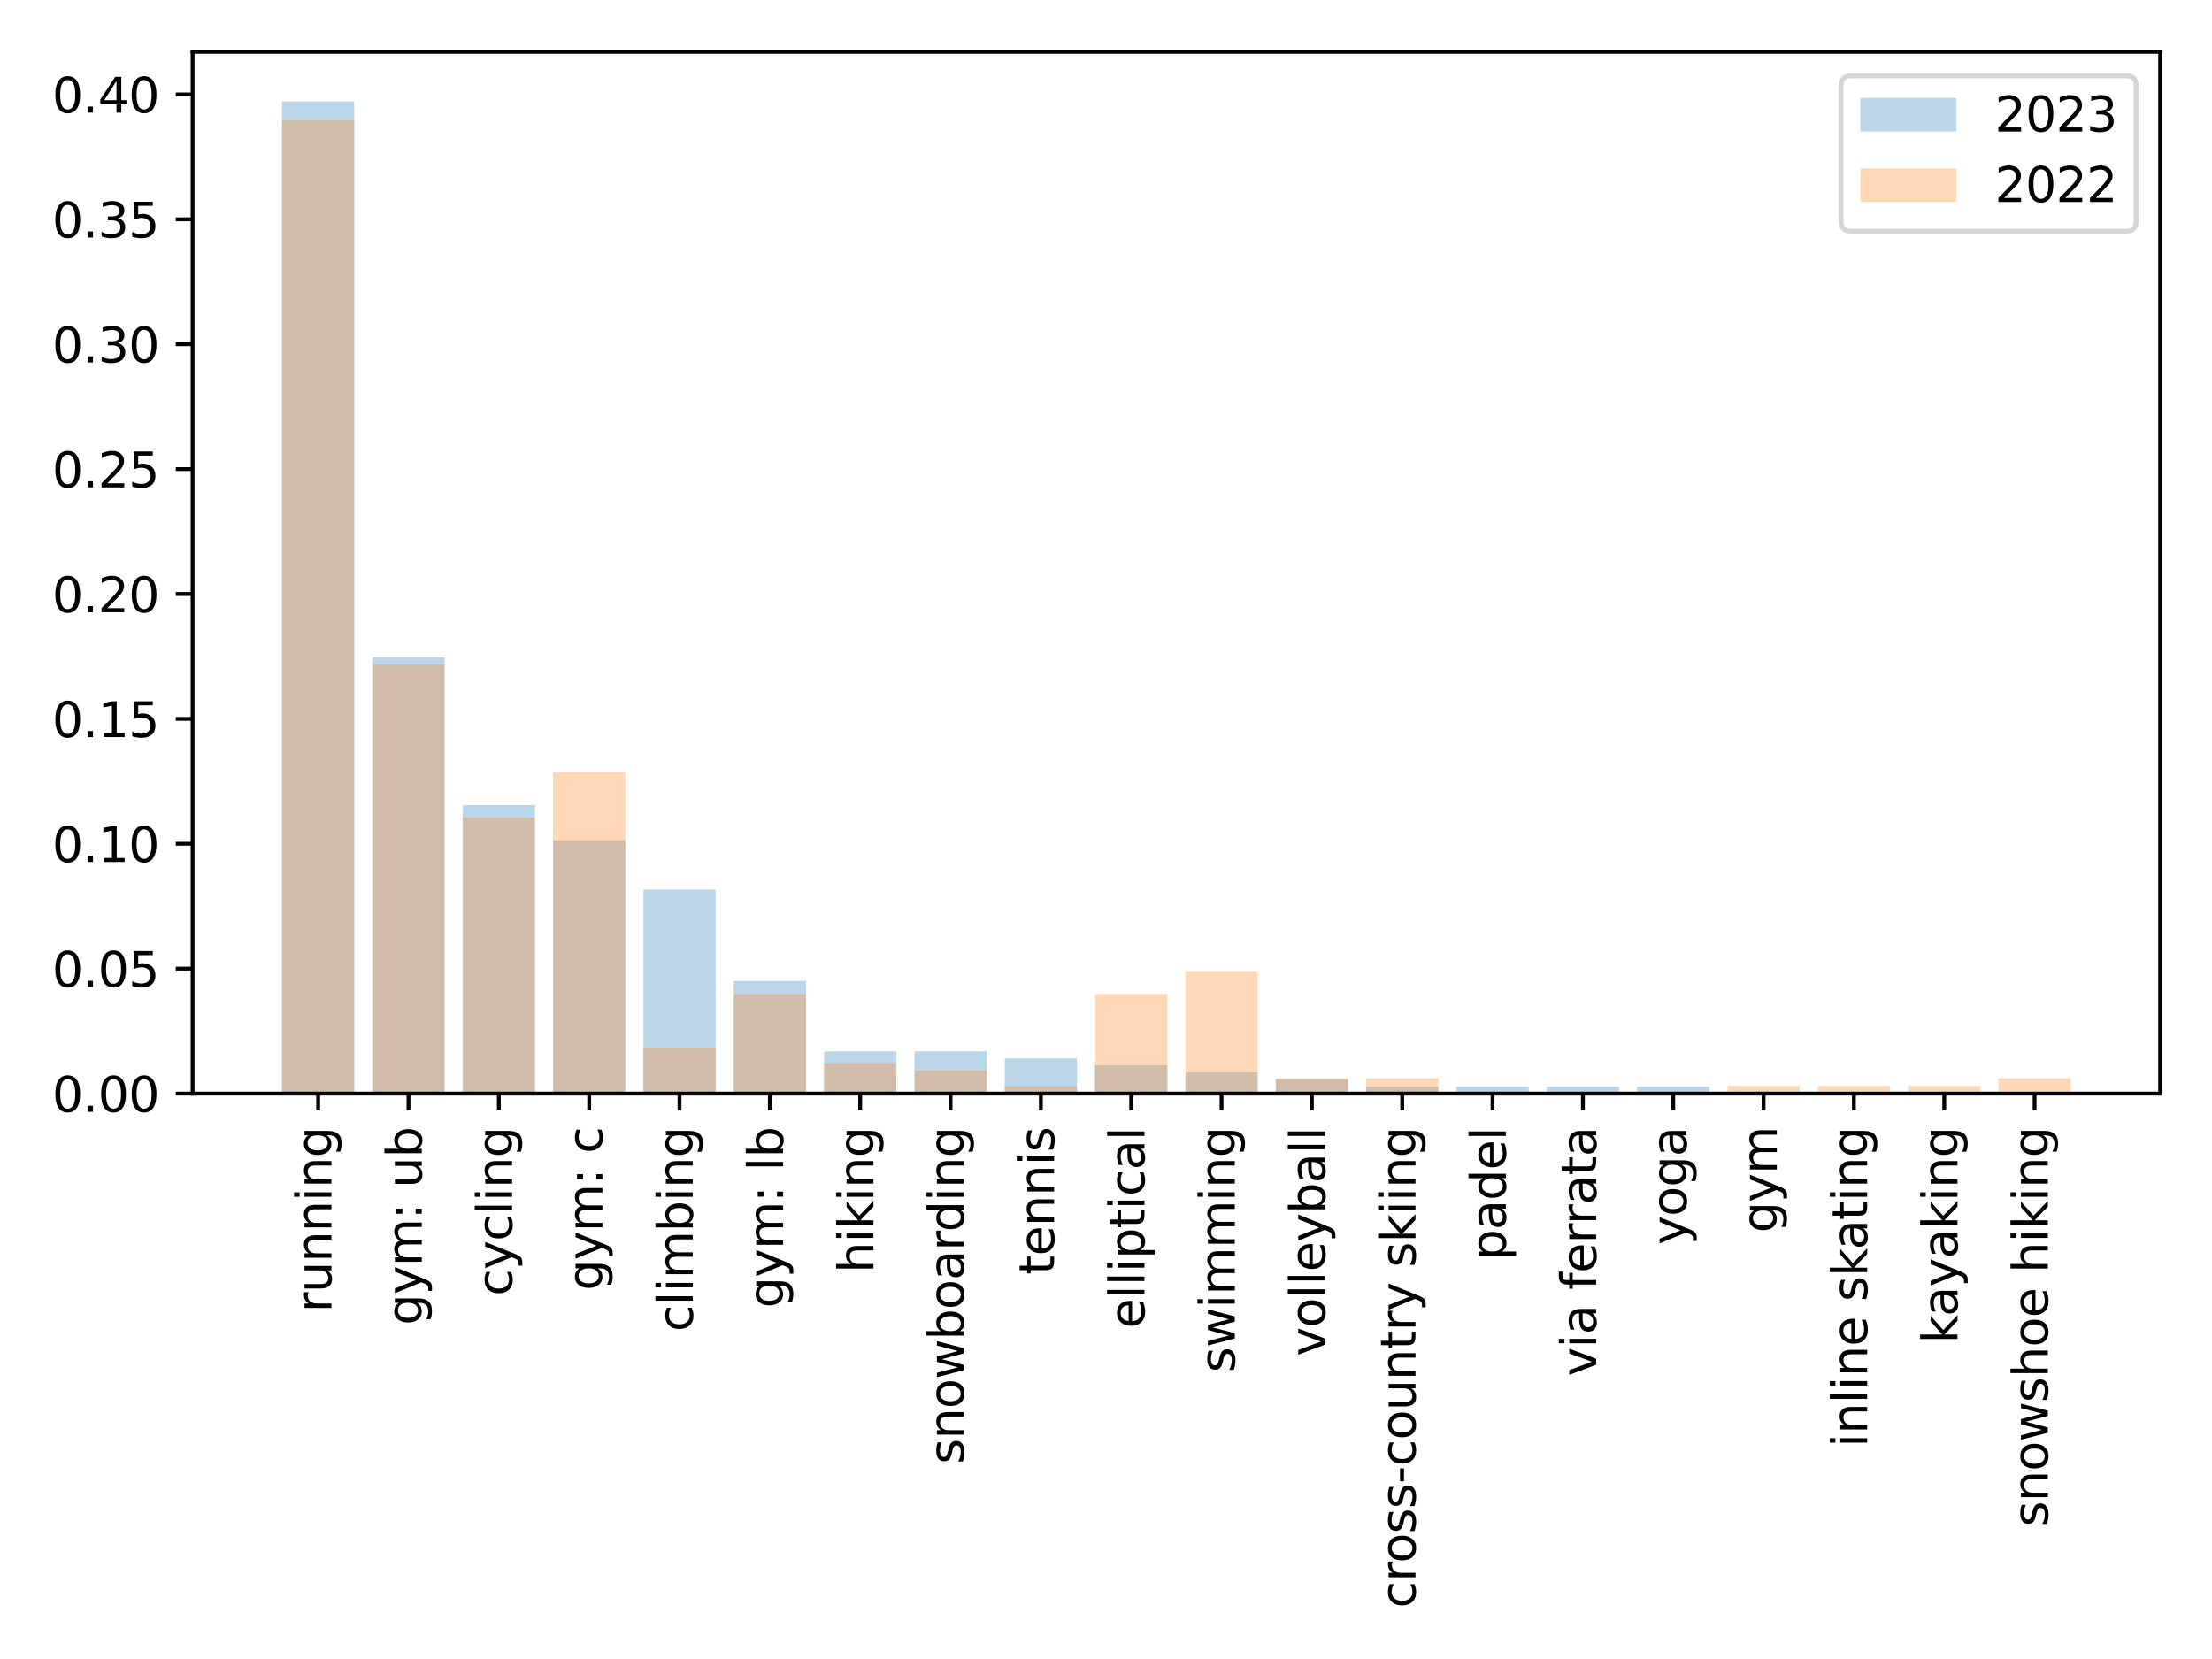 <?xml version="1.0" encoding="utf-8" standalone="no"?>
<!DOCTYPE svg PUBLIC "-//W3C//DTD SVG 1.1//EN"
  "http://www.w3.org/Graphics/SVG/1.1/DTD/svg11.dtd">
<svg xmlns:xlink="http://www.w3.org/1999/xlink" width="460.8pt" height="345.6pt" viewBox="0 0 460.8 345.6" xmlns="http://www.w3.org/2000/svg" version="1.1">
 <defs>
  <style type="text/css">*{stroke-linejoin: round; stroke-linecap: butt}</style>
 </defs>
 <g id="figure_1">
  <g id="patch_1">
   <path d="M 0 345.6 
L 460.8 345.6 
L 460.8 0 
L 0 0 
z
" style="fill: #ffffff"/>
  </g>
  <g id="axes_1">
   <g id="patch_2">
    <path d="M 40.12 227.81 
L 450 227.81 
L 450 10.8 
L 40.12 10.8 
z
" style="fill: #ffffff"/>
   </g>
   <g id="patch_3">
    <path d="M 58.751 227.81 
L 73.806 227.81 
L 73.806 21.134 
L 58.751 21.134 
z
" clip-path="url(#p280d5404fe)" style="fill: #1f77b4; opacity: 0.3"/>
   </g>
   <g id="patch_4">
    <path d="M 77.57 227.81 
L 92.625 227.81 
L 92.625 136.931 
L 77.57 136.931 
z
" clip-path="url(#p280d5404fe)" style="fill: #1f77b4; opacity: 0.3"/>
   </g>
   <g id="patch_5">
    <path d="M 96.389 227.81 
L 111.444 227.81 
L 111.444 167.713 
L 96.389 167.713 
z
" clip-path="url(#p280d5404fe)" style="fill: #1f77b4; opacity: 0.3"/>
   </g>
   <g id="patch_6">
    <path d="M 115.208 227.81 
L 130.263 227.81 
L 130.263 175.042 
L 115.208 175.042 
z
" clip-path="url(#p280d5404fe)" style="fill: #1f77b4; opacity: 0.3"/>
   </g>
   <g id="patch_7">
    <path d="M 134.027 227.81 
L 149.083 227.81 
L 149.083 185.302 
L 134.027 185.302 
z
" clip-path="url(#p280d5404fe)" style="fill: #1f77b4; opacity: 0.3"/>
   </g>
   <g id="patch_8">
    <path d="M 152.846 227.81 
L 167.902 227.81 
L 167.902 204.357 
L 152.846 204.357 
z
" clip-path="url(#p280d5404fe)" style="fill: #1f77b4; opacity: 0.3"/>
   </g>
   <g id="patch_9">
    <path d="M 171.666 227.81 
L 186.721 227.81 
L 186.721 219.015 
L 171.666 219.015 
z
" clip-path="url(#p280d5404fe)" style="fill: #1f77b4; opacity: 0.3"/>
   </g>
   <g id="patch_10">
    <path d="M 190.485 227.81 
L 205.54 227.81 
L 205.54 219.015 
L 190.485 219.015 
z
" clip-path="url(#p280d5404fe)" style="fill: #1f77b4; opacity: 0.3"/>
   </g>
   <g id="patch_11">
    <path d="M 209.304 227.81 
L 224.359 227.81 
L 224.359 220.481 
L 209.304 220.481 
z
" clip-path="url(#p280d5404fe)" style="fill: #1f77b4; opacity: 0.3"/>
   </g>
   <g id="patch_12">
    <path d="M 228.123 227.81 
L 243.178 227.81 
L 243.178 221.947 
L 228.123 221.947 
z
" clip-path="url(#p280d5404fe)" style="fill: #1f77b4; opacity: 0.3"/>
   </g>
   <g id="patch_13">
    <path d="M 246.942 227.81 
L 261.997 227.81 
L 261.997 223.413 
L 246.942 223.413 
z
" clip-path="url(#p280d5404fe)" style="fill: #1f77b4; opacity: 0.3"/>
   </g>
   <g id="patch_14">
    <path d="M 265.761 227.81 
L 280.816 227.81 
L 280.816 224.878 
L 265.761 224.878 
z
" clip-path="url(#p280d5404fe)" style="fill: #1f77b4; opacity: 0.3"/>
   </g>
   <g id="patch_15">
    <path d="M 284.58 227.81 
L 299.635 227.81 
L 299.635 226.344 
L 284.58 226.344 
z
" clip-path="url(#p280d5404fe)" style="fill: #1f77b4; opacity: 0.3"/>
   </g>
   <g id="patch_16">
    <path d="M 303.399 227.81 
L 318.454 227.81 
L 318.454 226.344 
L 303.399 226.344 
z
" clip-path="url(#p280d5404fe)" style="fill: #1f77b4; opacity: 0.3"/>
   </g>
   <g id="patch_17">
    <path d="M 322.218 227.81 
L 337.274 227.81 
L 337.274 226.344 
L 322.218 226.344 
z
" clip-path="url(#p280d5404fe)" style="fill: #1f77b4; opacity: 0.3"/>
   </g>
   <g id="patch_18">
    <path d="M 341.037 227.81 
L 356.093 227.81 
L 356.093 226.344 
L 341.037 226.344 
z
" clip-path="url(#p280d5404fe)" style="fill: #1f77b4; opacity: 0.3"/>
   </g>
   <g id="patch_19">
    <path d="M 359.857 227.81 
L 374.912 227.81 
L 374.912 227.81 
L 359.857 227.81 
z
" clip-path="url(#p280d5404fe)" style="fill: #1f77b4; opacity: 0.3"/>
   </g>
   <g id="patch_20">
    <path d="M 378.676 227.81 
L 393.731 227.81 
L 393.731 227.81 
L 378.676 227.81 
z
" clip-path="url(#p280d5404fe)" style="fill: #1f77b4; opacity: 0.3"/>
   </g>
   <g id="patch_21">
    <path d="M 397.495 227.81 
L 412.55 227.81 
L 412.55 227.81 
L 397.495 227.81 
z
" clip-path="url(#p280d5404fe)" style="fill: #1f77b4; opacity: 0.3"/>
   </g>
   <g id="patch_22">
    <path d="M 416.314 227.81 
L 431.369 227.81 
L 431.369 227.81 
L 416.314 227.81 
z
" clip-path="url(#p280d5404fe)" style="fill: #1f77b4; opacity: 0.3"/>
   </g>
   <g id="patch_23">
    <path d="M 58.751 227.81 
L 73.806 227.81 
L 73.806 25.095 
L 58.751 25.095 
z
" clip-path="url(#p280d5404fe)" style="fill: #ff7f0e; opacity: 0.3"/>
   </g>
   <g id="patch_24">
    <path d="M 77.57 227.81 
L 92.625 227.81 
L 92.625 138.424 
L 77.57 138.424 
z
" clip-path="url(#p280d5404fe)" style="fill: #ff7f0e; opacity: 0.3"/>
   </g>
   <g id="patch_25">
    <path d="M 96.389 227.81 
L 111.444 227.81 
L 111.444 170.347 
L 96.389 170.347 
z
" clip-path="url(#p280d5404fe)" style="fill: #ff7f0e; opacity: 0.3"/>
   </g>
   <g id="patch_26">
    <path d="M 115.208 227.81 
L 130.263 227.81 
L 130.263 160.77 
L 115.208 160.77 
z
" clip-path="url(#p280d5404fe)" style="fill: #ff7f0e; opacity: 0.3"/>
   </g>
   <g id="patch_27">
    <path d="M 134.027 227.81 
L 149.083 227.81 
L 149.083 218.233 
L 134.027 218.233 
z
" clip-path="url(#p280d5404fe)" style="fill: #ff7f0e; opacity: 0.3"/>
   </g>
   <g id="patch_28">
    <path d="M 152.846 227.81 
L 167.902 227.81 
L 167.902 207.06 
L 152.846 207.06 
z
" clip-path="url(#p280d5404fe)" style="fill: #ff7f0e; opacity: 0.3"/>
   </g>
   <g id="patch_29">
    <path d="M 171.666 227.81 
L 186.721 227.81 
L 186.721 221.425 
L 171.666 221.425 
z
" clip-path="url(#p280d5404fe)" style="fill: #ff7f0e; opacity: 0.3"/>
   </g>
   <g id="patch_30">
    <path d="M 190.485 227.81 
L 205.54 227.81 
L 205.54 223.021 
L 190.485 223.021 
z
" clip-path="url(#p280d5404fe)" style="fill: #ff7f0e; opacity: 0.3"/>
   </g>
   <g id="patch_31">
    <path d="M 209.304 227.81 
L 224.359 227.81 
L 224.359 226.214 
L 209.304 226.214 
z
" clip-path="url(#p280d5404fe)" style="fill: #ff7f0e; opacity: 0.3"/>
   </g>
   <g id="patch_32">
    <path d="M 228.123 227.81 
L 243.178 227.81 
L 243.178 207.06 
L 228.123 207.06 
z
" clip-path="url(#p280d5404fe)" style="fill: #ff7f0e; opacity: 0.3"/>
   </g>
   <g id="patch_33">
    <path d="M 246.942 227.81 
L 261.997 227.81 
L 261.997 202.271 
L 246.942 202.271 
z
" clip-path="url(#p280d5404fe)" style="fill: #ff7f0e; opacity: 0.3"/>
   </g>
   <g id="patch_34">
    <path d="M 265.761 227.81 
L 280.816 227.81 
L 280.816 224.618 
L 265.761 224.618 
z
" clip-path="url(#p280d5404fe)" style="fill: #ff7f0e; opacity: 0.3"/>
   </g>
   <g id="patch_35">
    <path d="M 284.58 227.81 
L 299.635 227.81 
L 299.635 224.618 
L 284.58 224.618 
z
" clip-path="url(#p280d5404fe)" style="fill: #ff7f0e; opacity: 0.3"/>
   </g>
   <g id="patch_36">
    <path d="M 303.399 227.81 
L 318.454 227.81 
L 318.454 227.81 
L 303.399 227.81 
z
" clip-path="url(#p280d5404fe)" style="fill: #ff7f0e; opacity: 0.3"/>
   </g>
   <g id="patch_37">
    <path d="M 322.218 227.81 
L 337.274 227.81 
L 337.274 227.81 
L 322.218 227.81 
z
" clip-path="url(#p280d5404fe)" style="fill: #ff7f0e; opacity: 0.3"/>
   </g>
   <g id="patch_38">
    <path d="M 341.037 227.81 
L 356.093 227.81 
L 356.093 227.81 
L 341.037 227.81 
z
" clip-path="url(#p280d5404fe)" style="fill: #ff7f0e; opacity: 0.3"/>
   </g>
   <g id="patch_39">
    <path d="M 359.857 227.81 
L 374.912 227.81 
L 374.912 226.214 
L 359.857 226.214 
z
" clip-path="url(#p280d5404fe)" style="fill: #ff7f0e; opacity: 0.3"/>
   </g>
   <g id="patch_40">
    <path d="M 378.676 227.81 
L 393.731 227.81 
L 393.731 226.214 
L 378.676 226.214 
z
" clip-path="url(#p280d5404fe)" style="fill: #ff7f0e; opacity: 0.3"/>
   </g>
   <g id="patch_41">
    <path d="M 397.495 227.81 
L 412.55 227.81 
L 412.55 226.214 
L 397.495 226.214 
z
" clip-path="url(#p280d5404fe)" style="fill: #ff7f0e; opacity: 0.3"/>
   </g>
   <g id="patch_42">
    <path d="M 416.314 227.81 
L 431.369 227.81 
L 431.369 224.618 
L 416.314 224.618 
z
" clip-path="url(#p280d5404fe)" style="fill: #ff7f0e; opacity: 0.3"/>
   </g>
   <g id="matplotlib.axis_1">
    <g id="xtick_1">
     <g id="line2d_1">
      <defs>
       <path id="mba46c4a6a1" d="M 0 0 
L 0 3.5 
" style="stroke: #000000; stroke-width: 0.8"/>
      </defs>
      <g>
       <use xlink:href="#mba46c4a6a1" x="66.279" y="227.81" style="stroke: #000000; stroke-width: 0.8"/>
      </g>
     </g>
     <g id="text_1">
      <!-- running -->
      <g transform="translate(69.038 273.397) rotate(-90) scale(0.1 -0.1)">
       <defs>
        <path id="DejaVuSans-72" d="M 2631 2963 
Q 2534 3019 2420 3045 
Q 2306 3072 2169 3072 
Q 1681 3072 1420 2755 
Q 1159 2438 1159 1844 
L 1159 0 
L 581 0 
L 581 3500 
L 1159 3500 
L 1159 2956 
Q 1341 3275 1631 3429 
Q 1922 3584 2338 3584 
Q 2397 3584 2469 3576 
Q 2541 3569 2628 3553 
L 2631 2963 
z
" transform="scale(0.016)"/>
        <path id="DejaVuSans-75" d="M 544 1381 
L 544 3500 
L 1119 3500 
L 1119 1403 
Q 1119 906 1312 657 
Q 1506 409 1894 409 
Q 2359 409 2629 706 
Q 2900 1003 2900 1516 
L 2900 3500 
L 3475 3500 
L 3475 0 
L 2900 0 
L 2900 538 
Q 2691 219 2414 64 
Q 2138 -91 1772 -91 
Q 1169 -91 856 284 
Q 544 659 544 1381 
z
M 1991 3584 
L 1991 3584 
z
" transform="scale(0.016)"/>
        <path id="DejaVuSans-6e" d="M 3513 2113 
L 3513 0 
L 2938 0 
L 2938 2094 
Q 2938 2591 2744 2837 
Q 2550 3084 2163 3084 
Q 1697 3084 1428 2787 
Q 1159 2491 1159 1978 
L 1159 0 
L 581 0 
L 581 3500 
L 1159 3500 
L 1159 2956 
Q 1366 3272 1645 3428 
Q 1925 3584 2291 3584 
Q 2894 3584 3203 3211 
Q 3513 2838 3513 2113 
z
" transform="scale(0.016)"/>
        <path id="DejaVuSans-69" d="M 603 3500 
L 1178 3500 
L 1178 0 
L 603 0 
L 603 3500 
z
M 603 4863 
L 1178 4863 
L 1178 4134 
L 603 4134 
L 603 4863 
z
" transform="scale(0.016)"/>
        <path id="DejaVuSans-67" d="M 2906 1791 
Q 2906 2416 2648 2759 
Q 2391 3103 1925 3103 
Q 1463 3103 1205 2759 
Q 947 2416 947 1791 
Q 947 1169 1205 825 
Q 1463 481 1925 481 
Q 2391 481 2648 825 
Q 2906 1169 2906 1791 
z
M 3481 434 
Q 3481 -459 3084 -895 
Q 2688 -1331 1869 -1331 
Q 1566 -1331 1297 -1286 
Q 1028 -1241 775 -1147 
L 775 -588 
Q 1028 -725 1275 -790 
Q 1522 -856 1778 -856 
Q 2344 -856 2625 -561 
Q 2906 -266 2906 331 
L 2906 616 
Q 2728 306 2450 153 
Q 2172 0 1784 0 
Q 1141 0 747 490 
Q 353 981 353 1791 
Q 353 2603 747 3093 
Q 1141 3584 1784 3584 
Q 2172 3584 2450 3431 
Q 2728 3278 2906 2969 
L 2906 3500 
L 3481 3500 
L 3481 434 
z
" transform="scale(0.016)"/>
       </defs>
       <use xlink:href="#DejaVuSans-72"/>
       <use xlink:href="#DejaVuSans-75" x="41.113"/>
       <use xlink:href="#DejaVuSans-6e" x="104.492"/>
       <use xlink:href="#DejaVuSans-6e" x="167.871"/>
       <use xlink:href="#DejaVuSans-69" x="231.25"/>
       <use xlink:href="#DejaVuSans-6e" x="259.033"/>
       <use xlink:href="#DejaVuSans-67" x="322.412"/>
      </g>
     </g>
    </g>
    <g id="xtick_2">
     <g id="line2d_2">
      <g>
       <use xlink:href="#mba46c4a6a1" x="85.098" y="227.81" style="stroke: #000000; stroke-width: 0.8"/>
      </g>
     </g>
     <g id="text_2">
      <!-- gym: ub -->
      <g transform="translate(87.857 276.051) rotate(-90) scale(0.1 -0.1)">
       <defs>
        <path id="DejaVuSans-79" d="M 2059 -325 
Q 1816 -950 1584 -1140 
Q 1353 -1331 966 -1331 
L 506 -1331 
L 506 -850 
L 844 -850 
Q 1081 -850 1212 -737 
Q 1344 -625 1503 -206 
L 1606 56 
L 191 3500 
L 800 3500 
L 1894 763 
L 2988 3500 
L 3597 3500 
L 2059 -325 
z
" transform="scale(0.016)"/>
        <path id="DejaVuSans-6d" d="M 3328 2828 
Q 3544 3216 3844 3400 
Q 4144 3584 4550 3584 
Q 5097 3584 5394 3201 
Q 5691 2819 5691 2113 
L 5691 0 
L 5113 0 
L 5113 2094 
Q 5113 2597 4934 2840 
Q 4756 3084 4391 3084 
Q 3944 3084 3684 2787 
Q 3425 2491 3425 1978 
L 3425 0 
L 2847 0 
L 2847 2094 
Q 2847 2600 2669 2842 
Q 2491 3084 2119 3084 
Q 1678 3084 1418 2786 
Q 1159 2488 1159 1978 
L 1159 0 
L 581 0 
L 581 3500 
L 1159 3500 
L 1159 2956 
Q 1356 3278 1631 3431 
Q 1906 3584 2284 3584 
Q 2666 3584 2933 3390 
Q 3200 3197 3328 2828 
z
" transform="scale(0.016)"/>
        <path id="DejaVuSans-3a" d="M 750 794 
L 1409 794 
L 1409 0 
L 750 0 
L 750 794 
z
M 750 3309 
L 1409 3309 
L 1409 2516 
L 750 2516 
L 750 3309 
z
" transform="scale(0.016)"/>
        <path id="DejaVuSans-20" transform="scale(0.016)"/>
        <path id="DejaVuSans-62" d="M 3116 1747 
Q 3116 2381 2855 2742 
Q 2594 3103 2138 3103 
Q 1681 3103 1420 2742 
Q 1159 2381 1159 1747 
Q 1159 1113 1420 752 
Q 1681 391 2138 391 
Q 2594 391 2855 752 
Q 3116 1113 3116 1747 
z
M 1159 2969 
Q 1341 3281 1617 3432 
Q 1894 3584 2278 3584 
Q 2916 3584 3314 3078 
Q 3713 2572 3713 1747 
Q 3713 922 3314 415 
Q 2916 -91 2278 -91 
Q 1894 -91 1617 61 
Q 1341 213 1159 525 
L 1159 0 
L 581 0 
L 581 4863 
L 1159 4863 
L 1159 2969 
z
" transform="scale(0.016)"/>
       </defs>
       <use xlink:href="#DejaVuSans-67"/>
       <use xlink:href="#DejaVuSans-79" x="63.477"/>
       <use xlink:href="#DejaVuSans-6d" x="122.656"/>
       <use xlink:href="#DejaVuSans-3a" x="220.068"/>
       <use xlink:href="#DejaVuSans-20" x="253.76"/>
       <use xlink:href="#DejaVuSans-75" x="285.547"/>
       <use xlink:href="#DejaVuSans-62" x="348.926"/>
      </g>
     </g>
    </g>
    <g id="xtick_3">
     <g id="line2d_3">
      <g>
       <use xlink:href="#mba46c4a6a1" x="103.917" y="227.81" style="stroke: #000000; stroke-width: 0.8"/>
      </g>
     </g>
     <g id="text_3">
      <!-- cycling -->
      <g transform="translate(106.676 269.968) rotate(-90) scale(0.1 -0.1)">
       <defs>
        <path id="DejaVuSans-63" d="M 3122 3366 
L 3122 2828 
Q 2878 2963 2633 3030 
Q 2388 3097 2138 3097 
Q 1578 3097 1268 2742 
Q 959 2388 959 1747 
Q 959 1106 1268 751 
Q 1578 397 2138 397 
Q 2388 397 2633 464 
Q 2878 531 3122 666 
L 3122 134 
Q 2881 22 2623 -34 
Q 2366 -91 2075 -91 
Q 1284 -91 818 406 
Q 353 903 353 1747 
Q 353 2603 823 3093 
Q 1294 3584 2113 3584 
Q 2378 3584 2631 3529 
Q 2884 3475 3122 3366 
z
" transform="scale(0.016)"/>
        <path id="DejaVuSans-6c" d="M 603 4863 
L 1178 4863 
L 1178 0 
L 603 0 
L 603 4863 
z
" transform="scale(0.016)"/>
       </defs>
       <use xlink:href="#DejaVuSans-63"/>
       <use xlink:href="#DejaVuSans-79" x="54.98"/>
       <use xlink:href="#DejaVuSans-63" x="114.16"/>
       <use xlink:href="#DejaVuSans-6c" x="169.141"/>
       <use xlink:href="#DejaVuSans-69" x="196.924"/>
       <use xlink:href="#DejaVuSans-6e" x="224.707"/>
       <use xlink:href="#DejaVuSans-67" x="288.086"/>
      </g>
     </g>
    </g>
    <g id="xtick_4">
     <g id="line2d_4">
      <g>
       <use xlink:href="#mba46c4a6a1" x="122.736" y="227.81" style="stroke: #000000; stroke-width: 0.8"/>
      </g>
     </g>
     <g id="text_4">
      <!-- gym: c -->
      <g transform="translate(125.495 268.863) rotate(-90) scale(0.1 -0.1)">
       <use xlink:href="#DejaVuSans-67"/>
       <use xlink:href="#DejaVuSans-79" x="63.477"/>
       <use xlink:href="#DejaVuSans-6d" x="122.656"/>
       <use xlink:href="#DejaVuSans-3a" x="220.068"/>
       <use xlink:href="#DejaVuSans-20" x="253.76"/>
       <use xlink:href="#DejaVuSans-63" x="285.547"/>
      </g>
     </g>
    </g>
    <g id="xtick_5">
     <g id="line2d_5">
      <g>
       <use xlink:href="#mba46c4a6a1" x="141.555" y="227.81" style="stroke: #000000; stroke-width: 0.8"/>
      </g>
     </g>
     <g id="text_5">
      <!-- climbing -->
      <g transform="translate(144.314 277.418) rotate(-90) scale(0.1 -0.1)">
       <use xlink:href="#DejaVuSans-63"/>
       <use xlink:href="#DejaVuSans-6c" x="54.98"/>
       <use xlink:href="#DejaVuSans-69" x="82.764"/>
       <use xlink:href="#DejaVuSans-6d" x="110.547"/>
       <use xlink:href="#DejaVuSans-62" x="207.959"/>
       <use xlink:href="#DejaVuSans-69" x="271.436"/>
       <use xlink:href="#DejaVuSans-6e" x="299.219"/>
       <use xlink:href="#DejaVuSans-67" x="362.598"/>
      </g>
     </g>
    </g>
    <g id="xtick_6">
     <g id="line2d_6">
      <g>
       <use xlink:href="#mba46c4a6a1" x="160.374" y="227.81" style="stroke: #000000; stroke-width: 0.8"/>
      </g>
     </g>
     <g id="text_6">
      <!-- gym: lb -->
      <g transform="translate(163.133 272.491) rotate(-90) scale(0.1 -0.1)">
       <use xlink:href="#DejaVuSans-67"/>
       <use xlink:href="#DejaVuSans-79" x="63.477"/>
       <use xlink:href="#DejaVuSans-6d" x="122.656"/>
       <use xlink:href="#DejaVuSans-3a" x="220.068"/>
       <use xlink:href="#DejaVuSans-20" x="253.76"/>
       <use xlink:href="#DejaVuSans-6c" x="285.547"/>
       <use xlink:href="#DejaVuSans-62" x="313.33"/>
      </g>
     </g>
    </g>
    <g id="xtick_7">
     <g id="line2d_7">
      <g>
       <use xlink:href="#mba46c4a6a1" x="179.193" y="227.81" style="stroke: #000000; stroke-width: 0.8"/>
      </g>
     </g>
     <g id="text_7">
      <!-- hiking -->
      <g transform="translate(181.953 265.18) rotate(-90) scale(0.1 -0.1)">
       <defs>
        <path id="DejaVuSans-68" d="M 3513 2113 
L 3513 0 
L 2938 0 
L 2938 2094 
Q 2938 2591 2744 2837 
Q 2550 3084 2163 3084 
Q 1697 3084 1428 2787 
Q 1159 2491 1159 1978 
L 1159 0 
L 581 0 
L 581 4863 
L 1159 4863 
L 1159 2956 
Q 1366 3272 1645 3428 
Q 1925 3584 2291 3584 
Q 2894 3584 3203 3211 
Q 3513 2838 3513 2113 
z
" transform="scale(0.016)"/>
        <path id="DejaVuSans-6b" d="M 581 4863 
L 1159 4863 
L 1159 1991 
L 2875 3500 
L 3609 3500 
L 1753 1863 
L 3688 0 
L 2938 0 
L 1159 1709 
L 1159 0 
L 581 0 
L 581 4863 
z
" transform="scale(0.016)"/>
       </defs>
       <use xlink:href="#DejaVuSans-68"/>
       <use xlink:href="#DejaVuSans-69" x="63.379"/>
       <use xlink:href="#DejaVuSans-6b" x="91.162"/>
       <use xlink:href="#DejaVuSans-69" x="149.072"/>
       <use xlink:href="#DejaVuSans-6e" x="176.855"/>
       <use xlink:href="#DejaVuSans-67" x="240.234"/>
      </g>
     </g>
    </g>
    <g id="xtick_8">
     <g id="line2d_8">
      <g>
       <use xlink:href="#mba46c4a6a1" x="198.012" y="227.81" style="stroke: #000000; stroke-width: 0.8"/>
      </g>
     </g>
     <g id="text_8">
      <!-- snowboarding -->
      <g transform="translate(200.772 304.998) rotate(-90) scale(0.1 -0.1)">
       <defs>
        <path id="DejaVuSans-73" d="M 2834 3397 
L 2834 2853 
Q 2591 2978 2328 3040 
Q 2066 3103 1784 3103 
Q 1356 3103 1142 2972 
Q 928 2841 928 2578 
Q 928 2378 1081 2264 
Q 1234 2150 1697 2047 
L 1894 2003 
Q 2506 1872 2764 1633 
Q 3022 1394 3022 966 
Q 3022 478 2636 193 
Q 2250 -91 1575 -91 
Q 1294 -91 989 -36 
Q 684 19 347 128 
L 347 722 
Q 666 556 975 473 
Q 1284 391 1588 391 
Q 1994 391 2212 530 
Q 2431 669 2431 922 
Q 2431 1156 2273 1281 
Q 2116 1406 1581 1522 
L 1381 1569 
Q 847 1681 609 1914 
Q 372 2147 372 2553 
Q 372 3047 722 3315 
Q 1072 3584 1716 3584 
Q 2034 3584 2315 3537 
Q 2597 3491 2834 3397 
z
" transform="scale(0.016)"/>
        <path id="DejaVuSans-6f" d="M 1959 3097 
Q 1497 3097 1228 2736 
Q 959 2375 959 1747 
Q 959 1119 1226 758 
Q 1494 397 1959 397 
Q 2419 397 2687 759 
Q 2956 1122 2956 1747 
Q 2956 2369 2687 2733 
Q 2419 3097 1959 3097 
z
M 1959 3584 
Q 2709 3584 3137 3096 
Q 3566 2609 3566 1747 
Q 3566 888 3137 398 
Q 2709 -91 1959 -91 
Q 1206 -91 779 398 
Q 353 888 353 1747 
Q 353 2609 779 3096 
Q 1206 3584 1959 3584 
z
" transform="scale(0.016)"/>
        <path id="DejaVuSans-77" d="M 269 3500 
L 844 3500 
L 1563 769 
L 2278 3500 
L 2956 3500 
L 3675 769 
L 4391 3500 
L 4966 3500 
L 4050 0 
L 3372 0 
L 2619 2869 
L 1863 0 
L 1184 0 
L 269 3500 
z
" transform="scale(0.016)"/>
        <path id="DejaVuSans-61" d="M 2194 1759 
Q 1497 1759 1228 1600 
Q 959 1441 959 1056 
Q 959 750 1161 570 
Q 1363 391 1709 391 
Q 2188 391 2477 730 
Q 2766 1069 2766 1631 
L 2766 1759 
L 2194 1759 
z
M 3341 1997 
L 3341 0 
L 2766 0 
L 2766 531 
Q 2569 213 2275 61 
Q 1981 -91 1556 -91 
Q 1019 -91 701 211 
Q 384 513 384 1019 
Q 384 1609 779 1909 
Q 1175 2209 1959 2209 
L 2766 2209 
L 2766 2266 
Q 2766 2663 2505 2880 
Q 2244 3097 1772 3097 
Q 1472 3097 1187 3025 
Q 903 2953 641 2809 
L 641 3341 
Q 956 3463 1253 3523 
Q 1550 3584 1831 3584 
Q 2591 3584 2966 3190 
Q 3341 2797 3341 1997 
z
" transform="scale(0.016)"/>
        <path id="DejaVuSans-64" d="M 2906 2969 
L 2906 4863 
L 3481 4863 
L 3481 0 
L 2906 0 
L 2906 525 
Q 2725 213 2448 61 
Q 2172 -91 1784 -91 
Q 1150 -91 751 415 
Q 353 922 353 1747 
Q 353 2572 751 3078 
Q 1150 3584 1784 3584 
Q 2172 3584 2448 3432 
Q 2725 3281 2906 2969 
z
M 947 1747 
Q 947 1113 1208 752 
Q 1469 391 1925 391 
Q 2381 391 2643 752 
Q 2906 1113 2906 1747 
Q 2906 2381 2643 2742 
Q 2381 3103 1925 3103 
Q 1469 3103 1208 2742 
Q 947 2381 947 1747 
z
" transform="scale(0.016)"/>
       </defs>
       <use xlink:href="#DejaVuSans-73"/>
       <use xlink:href="#DejaVuSans-6e" x="52.1"/>
       <use xlink:href="#DejaVuSans-6f" x="115.479"/>
       <use xlink:href="#DejaVuSans-77" x="176.66"/>
       <use xlink:href="#DejaVuSans-62" x="258.447"/>
       <use xlink:href="#DejaVuSans-6f" x="321.924"/>
       <use xlink:href="#DejaVuSans-61" x="383.105"/>
       <use xlink:href="#DejaVuSans-72" x="444.385"/>
       <use xlink:href="#DejaVuSans-64" x="483.748"/>
       <use xlink:href="#DejaVuSans-69" x="547.225"/>
       <use xlink:href="#DejaVuSans-6e" x="575.008"/>
       <use xlink:href="#DejaVuSans-67" x="638.387"/>
      </g>
     </g>
    </g>
    <g id="xtick_9">
     <g id="line2d_9">
      <g>
       <use xlink:href="#mba46c4a6a1" x="216.831" y="227.81" style="stroke: #000000; stroke-width: 0.8"/>
      </g>
     </g>
     <g id="text_9">
      <!-- tennis -->
      <g transform="translate(219.591 265.546) rotate(-90) scale(0.1 -0.1)">
       <defs>
        <path id="DejaVuSans-74" d="M 1172 4494 
L 1172 3500 
L 2356 3500 
L 2356 3053 
L 1172 3053 
L 1172 1153 
Q 1172 725 1289 603 
Q 1406 481 1766 481 
L 2356 481 
L 2356 0 
L 1766 0 
Q 1100 0 847 248 
Q 594 497 594 1153 
L 594 3053 
L 172 3053 
L 172 3500 
L 594 3500 
L 594 4494 
L 1172 4494 
z
" transform="scale(0.016)"/>
        <path id="DejaVuSans-65" d="M 3597 1894 
L 3597 1613 
L 953 1613 
Q 991 1019 1311 708 
Q 1631 397 2203 397 
Q 2534 397 2845 478 
Q 3156 559 3463 722 
L 3463 178 
Q 3153 47 2828 -22 
Q 2503 -91 2169 -91 
Q 1331 -91 842 396 
Q 353 884 353 1716 
Q 353 2575 817 3079 
Q 1281 3584 2069 3584 
Q 2775 3584 3186 3129 
Q 3597 2675 3597 1894 
z
M 3022 2063 
Q 3016 2534 2758 2815 
Q 2500 3097 2075 3097 
Q 1594 3097 1305 2825 
Q 1016 2553 972 2059 
L 3022 2063 
z
" transform="scale(0.016)"/>
       </defs>
       <use xlink:href="#DejaVuSans-74"/>
       <use xlink:href="#DejaVuSans-65" x="39.209"/>
       <use xlink:href="#DejaVuSans-6e" x="100.732"/>
       <use xlink:href="#DejaVuSans-6e" x="164.111"/>
       <use xlink:href="#DejaVuSans-69" x="227.49"/>
       <use xlink:href="#DejaVuSans-73" x="255.273"/>
      </g>
     </g>
    </g>
    <g id="xtick_10">
     <g id="line2d_10">
      <g>
       <use xlink:href="#mba46c4a6a1" x="235.65" y="227.81" style="stroke: #000000; stroke-width: 0.8"/>
      </g>
     </g>
     <g id="text_10">
      <!-- elliptical -->
      <g transform="translate(238.41 276.749) rotate(-90) scale(0.1 -0.1)">
       <defs>
        <path id="DejaVuSans-70" d="M 1159 525 
L 1159 -1331 
L 581 -1331 
L 581 3500 
L 1159 3500 
L 1159 2969 
Q 1341 3281 1617 3432 
Q 1894 3584 2278 3584 
Q 2916 3584 3314 3078 
Q 3713 2572 3713 1747 
Q 3713 922 3314 415 
Q 2916 -91 2278 -91 
Q 1894 -91 1617 61 
Q 1341 213 1159 525 
z
M 3116 1747 
Q 3116 2381 2855 2742 
Q 2594 3103 2138 3103 
Q 1681 3103 1420 2742 
Q 1159 2381 1159 1747 
Q 1159 1113 1420 752 
Q 1681 391 2138 391 
Q 2594 391 2855 752 
Q 3116 1113 3116 1747 
z
" transform="scale(0.016)"/>
       </defs>
       <use xlink:href="#DejaVuSans-65"/>
       <use xlink:href="#DejaVuSans-6c" x="61.523"/>
       <use xlink:href="#DejaVuSans-6c" x="89.307"/>
       <use xlink:href="#DejaVuSans-69" x="117.09"/>
       <use xlink:href="#DejaVuSans-70" x="144.873"/>
       <use xlink:href="#DejaVuSans-74" x="208.35"/>
       <use xlink:href="#DejaVuSans-69" x="247.559"/>
       <use xlink:href="#DejaVuSans-63" x="275.342"/>
       <use xlink:href="#DejaVuSans-61" x="330.322"/>
       <use xlink:href="#DejaVuSans-6c" x="391.602"/>
      </g>
     </g>
    </g>
    <g id="xtick_11">
     <g id="line2d_11">
      <g>
       <use xlink:href="#mba46c4a6a1" x="254.47" y="227.81" style="stroke: #000000; stroke-width: 0.8"/>
      </g>
     </g>
     <g id="text_11">
      <!-- swimming -->
      <g transform="translate(257.229 285.921) rotate(-90) scale(0.1 -0.1)">
       <use xlink:href="#DejaVuSans-73"/>
       <use xlink:href="#DejaVuSans-77" x="52.1"/>
       <use xlink:href="#DejaVuSans-69" x="133.887"/>
       <use xlink:href="#DejaVuSans-6d" x="161.67"/>
       <use xlink:href="#DejaVuSans-6d" x="259.082"/>
       <use xlink:href="#DejaVuSans-69" x="356.494"/>
       <use xlink:href="#DejaVuSans-6e" x="384.277"/>
       <use xlink:href="#DejaVuSans-67" x="447.656"/>
      </g>
     </g>
    </g>
    <g id="xtick_12">
     <g id="line2d_12">
      <g>
       <use xlink:href="#mba46c4a6a1" x="273.289" y="227.81" style="stroke: #000000; stroke-width: 0.8"/>
      </g>
     </g>
     <g id="text_12">
      <!-- volleyball -->
      <g transform="translate(276.048 282.508) rotate(-90) scale(0.1 -0.1)">
       <defs>
        <path id="DejaVuSans-76" d="M 191 3500 
L 800 3500 
L 1894 563 
L 2988 3500 
L 3597 3500 
L 2284 0 
L 1503 0 
L 191 3500 
z
" transform="scale(0.016)"/>
       </defs>
       <use xlink:href="#DejaVuSans-76"/>
       <use xlink:href="#DejaVuSans-6f" x="59.18"/>
       <use xlink:href="#DejaVuSans-6c" x="120.361"/>
       <use xlink:href="#DejaVuSans-6c" x="148.145"/>
       <use xlink:href="#DejaVuSans-65" x="175.928"/>
       <use xlink:href="#DejaVuSans-79" x="237.451"/>
       <use xlink:href="#DejaVuSans-62" x="296.631"/>
       <use xlink:href="#DejaVuSans-61" x="360.107"/>
       <use xlink:href="#DejaVuSans-6c" x="421.387"/>
       <use xlink:href="#DejaVuSans-6c" x="449.17"/>
      </g>
     </g>
    </g>
    <g id="xtick_13">
     <g id="line2d_13">
      <g>
       <use xlink:href="#mba46c4a6a1" x="292.108" y="227.81" style="stroke: #000000; stroke-width: 0.8"/>
      </g>
     </g>
     <g id="text_13">
      <!-- cross-country skiing -->
      <g transform="translate(294.867 335.002) rotate(-90) scale(0.1 -0.1)">
       <defs>
        <path id="DejaVuSans-2d" d="M 313 2009 
L 1997 2009 
L 1997 1497 
L 313 1497 
L 313 2009 
z
" transform="scale(0.016)"/>
       </defs>
       <use xlink:href="#DejaVuSans-63"/>
       <use xlink:href="#DejaVuSans-72" x="54.98"/>
       <use xlink:href="#DejaVuSans-6f" x="93.844"/>
       <use xlink:href="#DejaVuSans-73" x="155.025"/>
       <use xlink:href="#DejaVuSans-73" x="207.125"/>
       <use xlink:href="#DejaVuSans-2d" x="259.225"/>
       <use xlink:href="#DejaVuSans-63" x="295.309"/>
       <use xlink:href="#DejaVuSans-6f" x="350.289"/>
       <use xlink:href="#DejaVuSans-75" x="411.471"/>
       <use xlink:href="#DejaVuSans-6e" x="474.85"/>
       <use xlink:href="#DejaVuSans-74" x="538.229"/>
       <use xlink:href="#DejaVuSans-72" x="577.438"/>
       <use xlink:href="#DejaVuSans-79" x="618.551"/>
       <use xlink:href="#DejaVuSans-20" x="677.73"/>
       <use xlink:href="#DejaVuSans-73" x="709.518"/>
       <use xlink:href="#DejaVuSans-6b" x="761.617"/>
       <use xlink:href="#DejaVuSans-69" x="819.527"/>
       <use xlink:href="#DejaVuSans-69" x="847.311"/>
       <use xlink:href="#DejaVuSans-6e" x="875.094"/>
       <use xlink:href="#DejaVuSans-67" x="938.473"/>
      </g>
     </g>
    </g>
    <g id="xtick_14">
     <g id="line2d_14">
      <g>
       <use xlink:href="#mba46c4a6a1" x="310.927" y="227.81" style="stroke: #000000; stroke-width: 0.8"/>
      </g>
     </g>
     <g id="text_14">
      <!-- padel -->
      <g transform="translate(313.686 262.566) rotate(-90) scale(0.1 -0.1)">
       <use xlink:href="#DejaVuSans-70"/>
       <use xlink:href="#DejaVuSans-61" x="63.477"/>
       <use xlink:href="#DejaVuSans-64" x="124.756"/>
       <use xlink:href="#DejaVuSans-65" x="188.232"/>
       <use xlink:href="#DejaVuSans-6c" x="249.756"/>
      </g>
     </g>
    </g>
    <g id="xtick_15">
     <g id="line2d_15">
      <g>
       <use xlink:href="#mba46c4a6a1" x="329.746" y="227.81" style="stroke: #000000; stroke-width: 0.8"/>
      </g>
     </g>
     <g id="text_15">
      <!-- via ferrata -->
      <g transform="translate(332.505 286.71) rotate(-90) scale(0.1 -0.1)">
       <defs>
        <path id="DejaVuSans-66" d="M 2375 4863 
L 2375 4384 
L 1825 4384 
Q 1516 4384 1395 4259 
Q 1275 4134 1275 3809 
L 1275 3500 
L 2222 3500 
L 2222 3053 
L 1275 3053 
L 1275 0 
L 697 0 
L 697 3053 
L 147 3053 
L 147 3500 
L 697 3500 
L 697 3744 
Q 697 4328 969 4595 
Q 1241 4863 1831 4863 
L 2375 4863 
z
" transform="scale(0.016)"/>
       </defs>
       <use xlink:href="#DejaVuSans-76"/>
       <use xlink:href="#DejaVuSans-69" x="59.18"/>
       <use xlink:href="#DejaVuSans-61" x="86.963"/>
       <use xlink:href="#DejaVuSans-20" x="148.242"/>
       <use xlink:href="#DejaVuSans-66" x="180.029"/>
       <use xlink:href="#DejaVuSans-65" x="215.234"/>
       <use xlink:href="#DejaVuSans-72" x="276.758"/>
       <use xlink:href="#DejaVuSans-72" x="316.121"/>
       <use xlink:href="#DejaVuSans-61" x="357.234"/>
       <use xlink:href="#DejaVuSans-74" x="418.514"/>
       <use xlink:href="#DejaVuSans-61" x="457.723"/>
      </g>
     </g>
    </g>
    <g id="xtick_16">
     <g id="line2d_16">
      <g>
       <use xlink:href="#mba46c4a6a1" x="348.565" y="227.81" style="stroke: #000000; stroke-width: 0.8"/>
      </g>
     </g>
     <g id="text_16">
      <!-- yoga -->
      <g transform="translate(351.324 259.324) rotate(-90) scale(0.1 -0.1)">
       <use xlink:href="#DejaVuSans-79"/>
       <use xlink:href="#DejaVuSans-6f" x="59.18"/>
       <use xlink:href="#DejaVuSans-67" x="120.361"/>
       <use xlink:href="#DejaVuSans-61" x="183.838"/>
      </g>
     </g>
    </g>
    <g id="xtick_17">
     <g id="line2d_17">
      <g>
       <use xlink:href="#mba46c4a6a1" x="367.384" y="227.81" style="stroke: #000000; stroke-width: 0.8"/>
      </g>
     </g>
     <g id="text_17">
      <!-- gym -->
      <g transform="translate(370.144 256.818) rotate(-90) scale(0.1 -0.1)">
       <use xlink:href="#DejaVuSans-67"/>
       <use xlink:href="#DejaVuSans-79" x="63.477"/>
       <use xlink:href="#DejaVuSans-6d" x="122.656"/>
      </g>
     </g>
    </g>
    <g id="xtick_18">
     <g id="line2d_18">
      <g>
       <use xlink:href="#mba46c4a6a1" x="386.203" y="227.81" style="stroke: #000000; stroke-width: 0.8"/>
      </g>
     </g>
     <g id="text_18">
      <!-- inline skating -->
      <g transform="translate(388.963 301.488) rotate(-90) scale(0.1 -0.1)">
       <use xlink:href="#DejaVuSans-69"/>
       <use xlink:href="#DejaVuSans-6e" x="27.783"/>
       <use xlink:href="#DejaVuSans-6c" x="91.162"/>
       <use xlink:href="#DejaVuSans-69" x="118.945"/>
       <use xlink:href="#DejaVuSans-6e" x="146.729"/>
       <use xlink:href="#DejaVuSans-65" x="210.107"/>
       <use xlink:href="#DejaVuSans-20" x="271.631"/>
       <use xlink:href="#DejaVuSans-73" x="303.418"/>
       <use xlink:href="#DejaVuSans-6b" x="355.518"/>
       <use xlink:href="#DejaVuSans-61" x="411.678"/>
       <use xlink:href="#DejaVuSans-74" x="472.957"/>
       <use xlink:href="#DejaVuSans-69" x="512.166"/>
       <use xlink:href="#DejaVuSans-6e" x="539.949"/>
       <use xlink:href="#DejaVuSans-67" x="603.328"/>
      </g>
     </g>
    </g>
    <g id="xtick_19">
     <g id="line2d_19">
      <g>
       <use xlink:href="#mba46c4a6a1" x="405.022" y="227.81" style="stroke: #000000; stroke-width: 0.8"/>
      </g>
     </g>
     <g id="text_19">
      <!-- kayaking -->
      <g transform="translate(407.782 279.855) rotate(-90) scale(0.1 -0.1)">
       <use xlink:href="#DejaVuSans-6b"/>
       <use xlink:href="#DejaVuSans-61" x="56.16"/>
       <use xlink:href="#DejaVuSans-79" x="117.439"/>
       <use xlink:href="#DejaVuSans-61" x="176.619"/>
       <use xlink:href="#DejaVuSans-6b" x="237.898"/>
       <use xlink:href="#DejaVuSans-69" x="295.809"/>
       <use xlink:href="#DejaVuSans-6e" x="323.592"/>
       <use xlink:href="#DejaVuSans-67" x="386.971"/>
      </g>
     </g>
    </g>
    <g id="xtick_20">
     <g id="line2d_20">
      <g>
       <use xlink:href="#mba46c4a6a1" x="423.841" y="227.81" style="stroke: #000000; stroke-width: 0.8"/>
      </g>
     </g>
     <g id="text_20">
      <!-- snowshoe hiking -->
      <g transform="translate(426.601 318.021) rotate(-90) scale(0.1 -0.1)">
       <use xlink:href="#DejaVuSans-73"/>
       <use xlink:href="#DejaVuSans-6e" x="52.1"/>
       <use xlink:href="#DejaVuSans-6f" x="115.479"/>
       <use xlink:href="#DejaVuSans-77" x="176.66"/>
       <use xlink:href="#DejaVuSans-73" x="258.447"/>
       <use xlink:href="#DejaVuSans-68" x="310.547"/>
       <use xlink:href="#DejaVuSans-6f" x="373.926"/>
       <use xlink:href="#DejaVuSans-65" x="435.107"/>
       <use xlink:href="#DejaVuSans-20" x="496.631"/>
       <use xlink:href="#DejaVuSans-68" x="528.418"/>
       <use xlink:href="#DejaVuSans-69" x="591.797"/>
       <use xlink:href="#DejaVuSans-6b" x="619.58"/>
       <use xlink:href="#DejaVuSans-69" x="677.49"/>
       <use xlink:href="#DejaVuSans-6e" x="705.273"/>
       <use xlink:href="#DejaVuSans-67" x="768.652"/>
      </g>
     </g>
    </g>
   </g>
   <g id="matplotlib.axis_2">
    <g id="ytick_1">
     <g id="line2d_21">
      <defs>
       <path id="m0fa7730724" d="M 0 0 
L -3.5 0 
" style="stroke: #000000; stroke-width: 0.8"/>
      </defs>
      <g>
       <use xlink:href="#m0fa7730724" x="40.12" y="227.81" style="stroke: #000000; stroke-width: 0.8"/>
      </g>
     </g>
     <g id="text_21">
      <!-- 0.00 -->
      <g transform="translate(10.854 231.609) scale(0.1 -0.1)">
       <defs>
        <path id="DejaVuSans-30" d="M 2034 4250 
Q 1547 4250 1301 3770 
Q 1056 3291 1056 2328 
Q 1056 1369 1301 889 
Q 1547 409 2034 409 
Q 2525 409 2770 889 
Q 3016 1369 3016 2328 
Q 3016 3291 2770 3770 
Q 2525 4250 2034 4250 
z
M 2034 4750 
Q 2819 4750 3233 4129 
Q 3647 3509 3647 2328 
Q 3647 1150 3233 529 
Q 2819 -91 2034 -91 
Q 1250 -91 836 529 
Q 422 1150 422 2328 
Q 422 3509 836 4129 
Q 1250 4750 2034 4750 
z
" transform="scale(0.016)"/>
        <path id="DejaVuSans-2e" d="M 684 794 
L 1344 794 
L 1344 0 
L 684 0 
L 684 794 
z
" transform="scale(0.016)"/>
       </defs>
       <use xlink:href="#DejaVuSans-30"/>
       <use xlink:href="#DejaVuSans-2e" x="63.623"/>
       <use xlink:href="#DejaVuSans-30" x="95.41"/>
       <use xlink:href="#DejaVuSans-30" x="159.033"/>
      </g>
     </g>
    </g>
    <g id="ytick_2">
     <g id="line2d_22">
      <g>
       <use xlink:href="#m0fa7730724" x="40.12" y="201.792" style="stroke: #000000; stroke-width: 0.8"/>
      </g>
     </g>
     <g id="text_22">
      <!-- 0.05 -->
      <g transform="translate(10.854 205.591) scale(0.1 -0.1)">
       <defs>
        <path id="DejaVuSans-35" d="M 691 4666 
L 3169 4666 
L 3169 4134 
L 1269 4134 
L 1269 2991 
Q 1406 3038 1543 3061 
Q 1681 3084 1819 3084 
Q 2600 3084 3056 2656 
Q 3513 2228 3513 1497 
Q 3513 744 3044 326 
Q 2575 -91 1722 -91 
Q 1428 -91 1123 -41 
Q 819 9 494 109 
L 494 744 
Q 775 591 1075 516 
Q 1375 441 1709 441 
Q 2250 441 2565 725 
Q 2881 1009 2881 1497 
Q 2881 1984 2565 2268 
Q 2250 2553 1709 2553 
Q 1456 2553 1204 2497 
Q 953 2441 691 2322 
L 691 4666 
z
" transform="scale(0.016)"/>
       </defs>
       <use xlink:href="#DejaVuSans-30"/>
       <use xlink:href="#DejaVuSans-2e" x="63.623"/>
       <use xlink:href="#DejaVuSans-30" x="95.41"/>
       <use xlink:href="#DejaVuSans-35" x="159.033"/>
      </g>
     </g>
    </g>
    <g id="ytick_3">
     <g id="line2d_23">
      <g>
       <use xlink:href="#m0fa7730724" x="40.12" y="175.775" style="stroke: #000000; stroke-width: 0.8"/>
      </g>
     </g>
     <g id="text_23">
      <!-- 0.10 -->
      <g transform="translate(10.854 179.574) scale(0.1 -0.1)">
       <defs>
        <path id="DejaVuSans-31" d="M 794 531 
L 1825 531 
L 1825 4091 
L 703 3866 
L 703 4441 
L 1819 4666 
L 2450 4666 
L 2450 531 
L 3481 531 
L 3481 0 
L 794 0 
L 794 531 
z
" transform="scale(0.016)"/>
       </defs>
       <use xlink:href="#DejaVuSans-30"/>
       <use xlink:href="#DejaVuSans-2e" x="63.623"/>
       <use xlink:href="#DejaVuSans-31" x="95.41"/>
       <use xlink:href="#DejaVuSans-30" x="159.033"/>
      </g>
     </g>
    </g>
    <g id="ytick_4">
     <g id="line2d_24">
      <g>
       <use xlink:href="#m0fa7730724" x="40.12" y="149.757" style="stroke: #000000; stroke-width: 0.8"/>
      </g>
     </g>
     <g id="text_24">
      <!-- 0.15 -->
      <g transform="translate(10.854 153.556) scale(0.1 -0.1)">
       <use xlink:href="#DejaVuSans-30"/>
       <use xlink:href="#DejaVuSans-2e" x="63.623"/>
       <use xlink:href="#DejaVuSans-31" x="95.41"/>
       <use xlink:href="#DejaVuSans-35" x="159.033"/>
      </g>
     </g>
    </g>
    <g id="ytick_5">
     <g id="line2d_25">
      <g>
       <use xlink:href="#m0fa7730724" x="40.12" y="123.739" style="stroke: #000000; stroke-width: 0.8"/>
      </g>
     </g>
     <g id="text_25">
      <!-- 0.20 -->
      <g transform="translate(10.854 127.538) scale(0.1 -0.1)">
       <defs>
        <path id="DejaVuSans-32" d="M 1228 531 
L 3431 531 
L 3431 0 
L 469 0 
L 469 531 
Q 828 903 1448 1529 
Q 2069 2156 2228 2338 
Q 2531 2678 2651 2914 
Q 2772 3150 2772 3378 
Q 2772 3750 2511 3984 
Q 2250 4219 1831 4219 
Q 1534 4219 1204 4116 
Q 875 4013 500 3803 
L 500 4441 
Q 881 4594 1212 4672 
Q 1544 4750 1819 4750 
Q 2544 4750 2975 4387 
Q 3406 4025 3406 3419 
Q 3406 3131 3298 2873 
Q 3191 2616 2906 2266 
Q 2828 2175 2409 1742 
Q 1991 1309 1228 531 
z
" transform="scale(0.016)"/>
       </defs>
       <use xlink:href="#DejaVuSans-30"/>
       <use xlink:href="#DejaVuSans-2e" x="63.623"/>
       <use xlink:href="#DejaVuSans-32" x="95.41"/>
       <use xlink:href="#DejaVuSans-30" x="159.033"/>
      </g>
     </g>
    </g>
    <g id="ytick_6">
     <g id="line2d_26">
      <g>
       <use xlink:href="#m0fa7730724" x="40.12" y="97.721" style="stroke: #000000; stroke-width: 0.8"/>
      </g>
     </g>
     <g id="text_26">
      <!-- 0.25 -->
      <g transform="translate(10.854 101.52) scale(0.1 -0.1)">
       <use xlink:href="#DejaVuSans-30"/>
       <use xlink:href="#DejaVuSans-2e" x="63.623"/>
       <use xlink:href="#DejaVuSans-32" x="95.41"/>
       <use xlink:href="#DejaVuSans-35" x="159.033"/>
      </g>
     </g>
    </g>
    <g id="ytick_7">
     <g id="line2d_27">
      <g>
       <use xlink:href="#m0fa7730724" x="40.12" y="71.704" style="stroke: #000000; stroke-width: 0.8"/>
      </g>
     </g>
     <g id="text_27">
      <!-- 0.30 -->
      <g transform="translate(10.854 75.503) scale(0.1 -0.1)">
       <defs>
        <path id="DejaVuSans-33" d="M 2597 2516 
Q 3050 2419 3304 2112 
Q 3559 1806 3559 1356 
Q 3559 666 3084 287 
Q 2609 -91 1734 -91 
Q 1441 -91 1130 -33 
Q 819 25 488 141 
L 488 750 
Q 750 597 1062 519 
Q 1375 441 1716 441 
Q 2309 441 2620 675 
Q 2931 909 2931 1356 
Q 2931 1769 2642 2001 
Q 2353 2234 1838 2234 
L 1294 2234 
L 1294 2753 
L 1863 2753 
Q 2328 2753 2575 2939 
Q 2822 3125 2822 3475 
Q 2822 3834 2567 4026 
Q 2313 4219 1838 4219 
Q 1578 4219 1281 4162 
Q 984 4106 628 3988 
L 628 4550 
Q 988 4650 1302 4700 
Q 1616 4750 1894 4750 
Q 2613 4750 3031 4423 
Q 3450 4097 3450 3541 
Q 3450 3153 3228 2886 
Q 3006 2619 2597 2516 
z
" transform="scale(0.016)"/>
       </defs>
       <use xlink:href="#DejaVuSans-30"/>
       <use xlink:href="#DejaVuSans-2e" x="63.623"/>
       <use xlink:href="#DejaVuSans-33" x="95.41"/>
       <use xlink:href="#DejaVuSans-30" x="159.033"/>
      </g>
     </g>
    </g>
    <g id="ytick_8">
     <g id="line2d_28">
      <g>
       <use xlink:href="#m0fa7730724" x="40.12" y="45.686" style="stroke: #000000; stroke-width: 0.8"/>
      </g>
     </g>
     <g id="text_28">
      <!-- 0.35 -->
      <g transform="translate(10.854 49.485) scale(0.1 -0.1)">
       <use xlink:href="#DejaVuSans-30"/>
       <use xlink:href="#DejaVuSans-2e" x="63.623"/>
       <use xlink:href="#DejaVuSans-33" x="95.41"/>
       <use xlink:href="#DejaVuSans-35" x="159.033"/>
      </g>
     </g>
    </g>
    <g id="ytick_9">
     <g id="line2d_29">
      <g>
       <use xlink:href="#m0fa7730724" x="40.12" y="19.668" style="stroke: #000000; stroke-width: 0.8"/>
      </g>
     </g>
     <g id="text_29">
      <!-- 0.40 -->
      <g transform="translate(10.854 23.467) scale(0.1 -0.1)">
       <defs>
        <path id="DejaVuSans-34" d="M 2419 4116 
L 825 1625 
L 2419 1625 
L 2419 4116 
z
M 2253 4666 
L 3047 4666 
L 3047 1625 
L 3713 1625 
L 3713 1100 
L 3047 1100 
L 3047 0 
L 2419 0 
L 2419 1100 
L 313 1100 
L 313 1709 
L 2253 4666 
z
" transform="scale(0.016)"/>
       </defs>
       <use xlink:href="#DejaVuSans-30"/>
       <use xlink:href="#DejaVuSans-2e" x="63.623"/>
       <use xlink:href="#DejaVuSans-34" x="95.41"/>
       <use xlink:href="#DejaVuSans-30" x="159.033"/>
      </g>
     </g>
    </g>
   </g>
   <g id="patch_43">
    <path d="M 40.12 227.81 
L 40.12 10.8 
" style="fill: none; stroke: #000000; stroke-width: 0.8; stroke-linejoin: miter; stroke-linecap: square"/>
   </g>
   <g id="patch_44">
    <path d="M 450 227.81 
L 450 10.8 
" style="fill: none; stroke: #000000; stroke-width: 0.8; stroke-linejoin: miter; stroke-linecap: square"/>
   </g>
   <g id="patch_45">
    <path d="M 40.12 227.81 
L 450 227.81 
" style="fill: none; stroke: #000000; stroke-width: 0.8; stroke-linejoin: miter; stroke-linecap: square"/>
   </g>
   <g id="patch_46">
    <path d="M 40.12 10.8 
L 450 10.8 
" style="fill: none; stroke: #000000; stroke-width: 0.8; stroke-linejoin: miter; stroke-linecap: square"/>
   </g>
   <g id="legend_1">
    <g id="patch_47">
     <path d="M 385.55 48.156 
L 443 48.156 
Q 445 48.156 445 46.156 
L 445 17.8 
Q 445 15.8 443 15.8 
L 385.55 15.8 
Q 383.55 15.8 383.55 17.8 
L 383.55 46.156 
Q 383.55 48.156 385.55 48.156 
z
" style="fill: #ffffff; opacity: 0.8; stroke: #cccccc; stroke-linejoin: miter"/>
    </g>
    <g id="patch_48">
     <path d="M 387.55 27.398 
L 407.55 27.398 
L 407.55 20.398 
L 387.55 20.398 
z
" style="fill: #1f77b4; opacity: 0.3"/>
    </g>
    <g id="text_30">
     <!-- 2023 -->
     <g transform="translate(415.55 27.398) scale(0.1 -0.1)">
      <use xlink:href="#DejaVuSans-32"/>
      <use xlink:href="#DejaVuSans-30" x="63.623"/>
      <use xlink:href="#DejaVuSans-32" x="127.246"/>
      <use xlink:href="#DejaVuSans-33" x="190.869"/>
     </g>
    </g>
    <g id="patch_49">
     <path d="M 387.55 42.077 
L 407.55 42.077 
L 407.55 35.077 
L 387.55 35.077 
z
" style="fill: #ff7f0e; opacity: 0.3"/>
    </g>
    <g id="text_31">
     <!-- 2022 -->
     <g transform="translate(415.55 42.077) scale(0.1 -0.1)">
      <use xlink:href="#DejaVuSans-32"/>
      <use xlink:href="#DejaVuSans-30" x="63.623"/>
      <use xlink:href="#DejaVuSans-32" x="127.246"/>
      <use xlink:href="#DejaVuSans-32" x="190.869"/>
     </g>
    </g>
   </g>
  </g>
 </g>
 <defs>
  <clipPath id="p280d5404fe">
   <rect x="40.12" y="10.8" width="409.88" height="217.01"/>
  </clipPath>
 </defs>
</svg>
